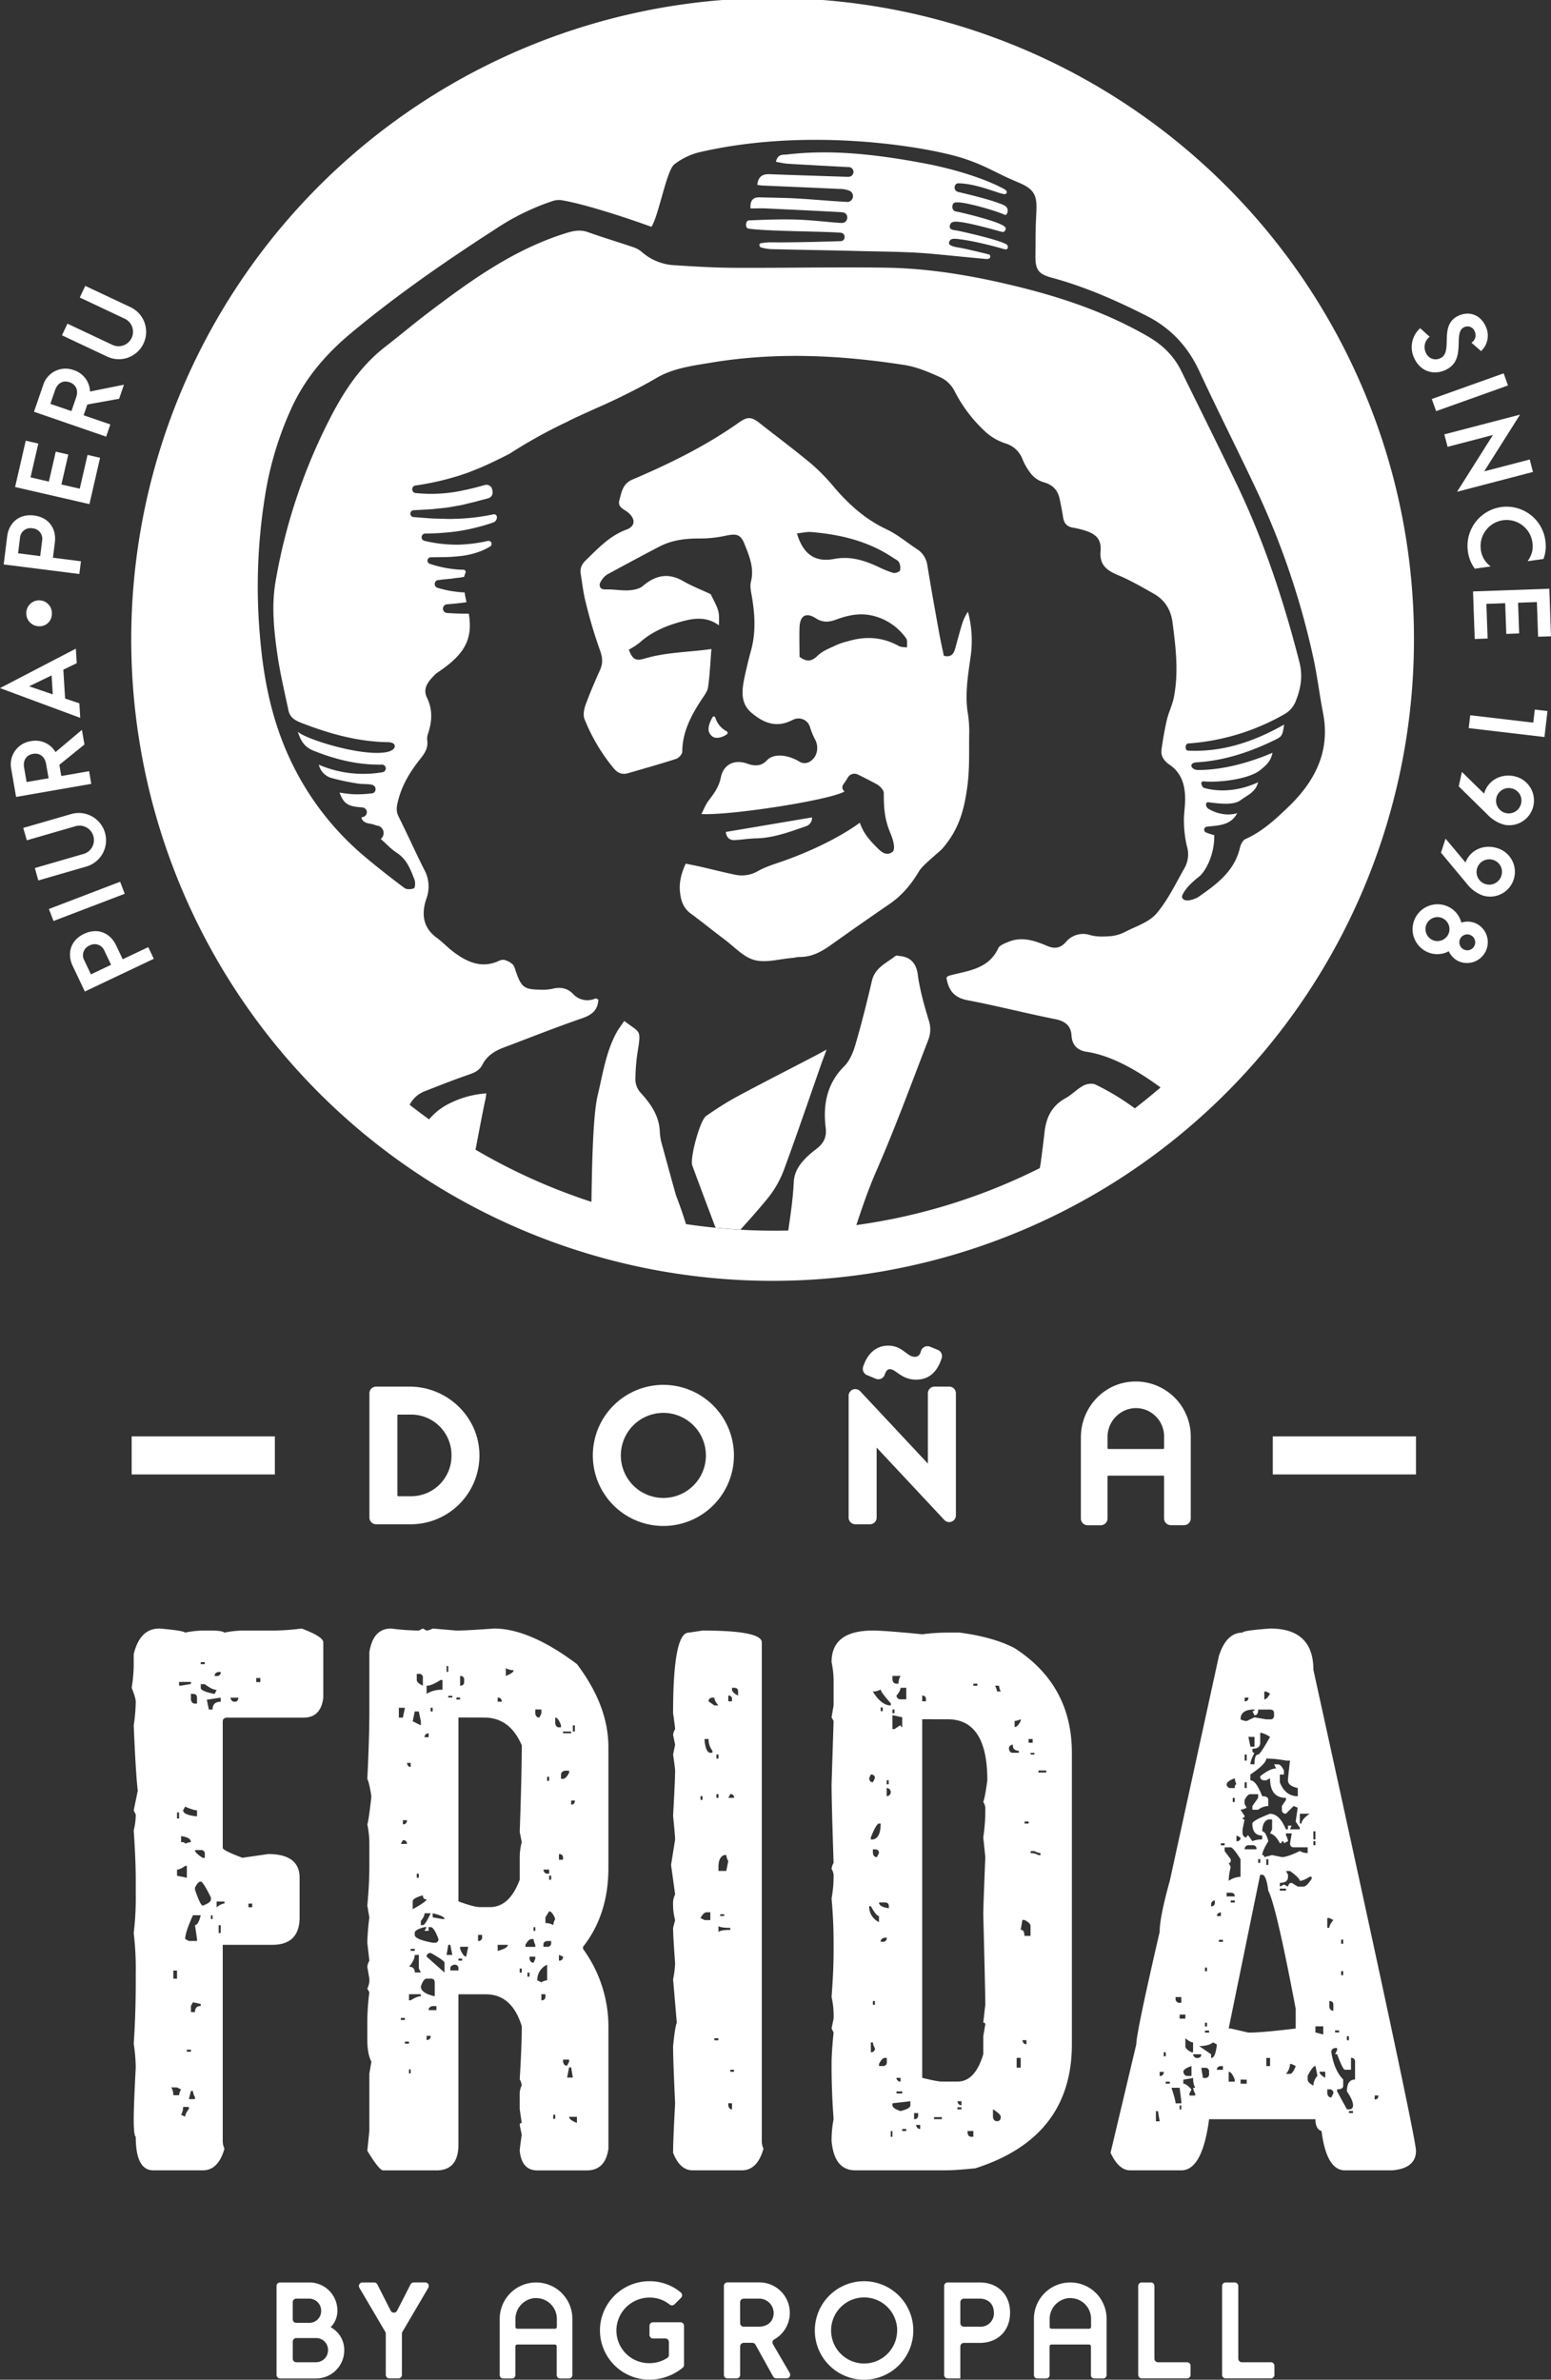 <svg id="Capa_1" data-name="Capa 1" xmlns="http://www.w3.org/2000/svg" viewBox="0 0 809.89 1242.54"><rect x="0" y="0" width="809.89" height="1242.54" fill="#333333" stroke="none"/><defs><style>.cls-1{fill:#fff;}</style></defs><title>DOÑA FRIDA logo</title><path class="cls-1" d="M64.08,500.87l-3.48-7.34c-3-6.26-9.48-9.36-16.73-5.92S35,498.08,37.93,504.29l6.37,13.42,36-17.08-2.88-6.08Zm-16.59,7.88L44,501.41a5.48,5.48,0,0,1,2.75-7.72,5.49,5.49,0,0,1,7.77,2.73L58,503.76Z"/><rect class="cls-1" x="25.39" y="467.3" width="39.82" height="6.72" transform="translate(-165.04 47.19) rotate(-20.92)"/><path class="cls-1" d="M54.81,434.8a14.24,14.24,0,0,0-17.68-9.74l-25,7.24L14,438.76l25-7.24A7.55,7.55,0,1,1,43.2,446l-25,7.24L20,459.72l25-7.24A14.24,14.24,0,0,0,54.81,434.8Z"/><path class="cls-1" d="M46.52,402.66,32,405.19l-1-5.86L44.1,388.74l-1.33-7.65L29,392.69A12.15,12.15,0,0,0,16.06,387a12.21,12.21,0,0,0-10.2,14.48l2.54,14.63,39.26-6.83Zm-32.63,5.67-1.3-7.49c-.64-3.67,1-6.58,4.63-7.21s6.2,1.55,6.84,5.22l1.31,7.5Z"/><path class="cls-1" d="M41.43,367.24,34,364.74l-.93-15.07,7-3.39-.47-7.59L0,359.29l41.9,15.54Zm-26.25-8.89,11.77-5.7.61,9.91Z"/><path class="cls-1" d="M13.74,320.09a6.67,6.67,0,0,0,6.49,6.9,6.37,6.37,0,0,0,6.84-6.34,6.68,6.68,0,1,0-13.34-.56Z"/><path class="cls-1" d="M42.27,293.06l-14.62-1.85,1-8.05c.87-6.88-2.94-13-10.89-14s-13.12,4-14,10.84L1.92,294.72l39.5,5ZM22,282.31l-1,8.05L9.44,288.9l1-8.05a5.48,5.48,0,0,1,6.47-5A5.49,5.49,0,0,1,22,282.31Z"/><polygon class="cls-1" points="52.26 239.03 45.7 237.52 41.65 255.17 32.07 252.97 35.66 237.34 29.11 235.83 25.52 251.46 15.94 249.26 20 231.61 13.44 230.1 7.88 254.3 46.7 263.23 52.26 239.03"/><path class="cls-1" d="M57.62,221.62l-13.95-4.78,1.93-5.63,16.6-3,2.52-7.34L47,204.43a12.15,12.15,0,0,0-8.58-11.2A12.21,12.21,0,0,0,22.57,201l-4.82,14L55.43,228ZM39.77,207.46l-2.47,7.19-11-3.78,2.47-7.19c1.21-3.52,4-5.3,7.53-4.09S41,203.94,39.77,207.46Z"/><path class="cls-1" d="M74.94,179.37a14.24,14.24,0,0,0-6.84-19L44.52,149.27l-2.86,6.08,23.58,11.11a7.55,7.55,0,0,1-6.43,13.66L35.22,169l-2.86,6.08,23.58,11.1A14.24,14.24,0,0,0,74.94,179.37Z"/><path class="cls-1" d="M754.57,193.29c11.83-5.23,3.59-19.64,10.07-22.5a4,4,0,0,1,5.45,2.34,4.56,4.56,0,0,1-1.73,5.8l5,4.4a11.07,11.07,0,0,0,2.44-12.9c-2.43-5.49-8-8.33-14-5.67-11.07,4.9-2.52,19.11-9.81,22.33a5.52,5.52,0,0,1-7.52-3.07,6.72,6.72,0,0,1,2.1-8.17l-5-4.48a13.25,13.25,0,0,0-3.14,15.53C741.23,193.31,747.85,196.26,754.57,193.29Z"/><rect class="cls-1" x="747.6" y="201.39" width="39.85" height="6.73" transform="translate(-24.14 270.21) rotate(-19.66)"/><polygon class="cls-1" points="754.19 226.8 755.89 233.31 779.56 227.13 760.84 256.77 800.47 246.42 798.78 239.92 775 246.12 793.73 216.49 754.19 226.8"/><path class="cls-1" d="M783.9,264.75a20.47,20.47,0,0,0-17.38,23.35,19.24,19.24,0,0,0,3.6,8.84l8.29-1.18a12.56,12.56,0,0,1-5.16-8.77,13.6,13.6,0,1,1,26.94-3.76c.52,3.69-.28,6.51-2.48,9.8l8.25-1.17a19.23,19.23,0,0,0,1-9.49A20.42,20.42,0,0,0,783.9,264.75Z"/><polygon class="cls-1" points="770.06 333.64 776.79 333.4 776.15 315.3 785.97 314.95 786.54 330.99 793.26 330.75 792.7 314.71 802.52 314.36 803.16 332.47 809.89 332.23 809.01 307.4 769.18 308.81 770.06 333.64"/><polygon class="cls-1" points="800.63 377.32 767.71 373.46 766.92 380.18 806.47 384.83 808.06 371.27 801.43 370.5 800.63 377.32"/><path class="cls-1" d="M790.77,405.31c-6.87-1.51-13.83,2-15.81,9.08l-11.6-11.33-1.65,7.53,15.2,14.93a18.45,18.45,0,0,0,8.82,5.16,12.93,12.93,0,0,0,5-25.37Zm3.55,14a6.62,6.62,0,1,1-5.09-7.68A6.49,6.49,0,0,1,794.32,419.31Z"/><path class="cls-1" d="M781.87,442.87c-6.68-2.19-14,.61-16.63,7.46l-10.41-12.43-2.39,7.33,13.64,16.37a18.45,18.45,0,0,0,8.26,6,12.93,12.93,0,0,0,7.54-24.74ZM784,457.16a6.62,6.62,0,1,1-4.3-8.15A6.49,6.49,0,0,1,784,457.16Z"/><path class="cls-1" d="M770.69,482.14a10.62,10.62,0,0,0-7.62-.41,12.65,12.65,0,0,0-7.18-8.47,13,13,0,1,0-10.49,23.87,12.65,12.65,0,0,0,11.1-.43,10.63,10.63,0,0,0,5.45,5.34,10.87,10.87,0,0,0,8.75-19.89Zm-14.37,5.55a6.26,6.26,0,1,1-3.14-8.28A6.29,6.29,0,0,1,756.33,487.69Zm13.64,6a4.07,4.07,0,0,1-5.4,2.15,4.14,4.14,0,1,1,5.4-2.15Z"/><rect class="cls-1" x="664.61" y="749.99" width="74.78" height="19.88"/><rect class="cls-1" x="68.75" y="749.99" width="74.78" height="19.88"/><path class="cls-1" d="M452.72,718l4.59,1.9a3.52,3.52,0,0,0,4.68-2.14c.94-2.85,2.16-2.85,2.69-2.85,1.24,0,2.4.82,3.87,1.85,2.29,1.61,5.13,3.61,9.82,3.61,6.54,0,11-3.79,13.37-11.27a3.54,3.54,0,0,0-2.06-4.29l-4.09-1.66a3.48,3.48,0,0,0-2.86.11,3.65,3.65,0,0,0-1.88,2.35c-.65,2.48-2,2.82-3.19,2.82-1.79,0-3.1-1-4.76-2.23-2.12-1.6-4.77-3.58-9.11-3.58-6.16,0-10.81,3.94-13.1,11.08A3.54,3.54,0,0,0,452.72,718Z"/><path class="cls-1" d="M213.82,724H196.4a3.5,3.5,0,0,0-3.5,3.5v64.89a3.5,3.5,0,0,0,3.5,3.5h18a35.9,35.9,0,0,0,35.94-36.64C250,739.79,233.6,724,213.82,724Zm21.93,35.94a21.09,21.09,0,0,1-21.31,21.31H208a.5.5,0,0,1-.5-.5V739.11a.5.5,0,0,1,.5-.5h6.41A21.09,21.09,0,0,1,235.75,759.93Z"/><path class="cls-1" d="M346.4,723.09a36.84,36.84,0,1,0,36.84,36.84A36.88,36.88,0,0,0,346.4,723.09Zm22.21,36.84a22.21,22.21,0,1,1-22.21-22.21A22.23,22.23,0,0,1,368.6,759.93Z"/><path class="cls-1" d="M495.69,724H488a3.49,3.49,0,0,0-3.49,3.49v36.71l-35.38-37.83a3.49,3.49,0,0,0-6,2.38v63.64a3.5,3.5,0,0,0,3.5,3.5h7.63a3.5,3.5,0,0,0,3.5-3.5V755.85l35.38,37.83a3.49,3.49,0,0,0,6-2.38V727.47A3.49,3.49,0,0,0,495.69,724Z"/><path class="cls-1" d="M612.1,728.55a28.8,28.8,0,0,0-22.56-7c-14.33,1.73-25.14,14.2-25.14,29v42.32a3.53,3.53,0,0,0,3.53,3.53h6.86a3.53,3.53,0,0,0,3.53-3.53V771a.5.5,0,0,1,.5-.5h28.53a.5.5,0,0,1,.5.5v21.83a3.53,3.53,0,0,0,3.53,3.53h6.87a3.53,3.53,0,0,0,3.53-3.53V750A28.72,28.72,0,0,0,612.1,728.55ZM607.86,750v6.08a.5.5,0,0,1-.5.5H578.83a.5.5,0,0,1-.5-.5v-5.69a15.08,15.08,0,0,1,13.4-15.1q.69-.06,1.38-.06a14.6,14.6,0,0,1,9.94,3.87A14.81,14.81,0,0,1,607.86,750Z"/><path class="cls-1" d="M83.25,850.32q12.37,1.06,13.44,2.12a49.82,49.82,0,0,1,9.19-1.06h4.24q5.84,0,7.07,1.06a52.56,52.56,0,0,1,9.37-1.06H143a122.68,122.68,0,0,0,14.5-1.06q11.32,4.25,11.32,7.25V886.4q-1.24,10.43-10.26,10.43H118.26c-1.3.24-1.95.88-1.95,1.94V964.9q0,1.24,10.26,5.13L140,968.08q16.44,0,16.44,12.38v20.69q0,14.32-14.32,14.32H116.31v102.19a9.32,9.32,0,0,0,.89,4.24q-3.18,11.32-11.32,11.32H80.07q-9.19,0-9.19-17.5-1.06-.71-1.06-9.37,0-6.54,1.06-26.87a90.8,90.8,0,0,0-1.06-12.38q1.06-15.38,1.06-32V1030a155.52,155.52,0,0,0-1.06-20.69,153,153,0,0,0,1.06-20.69v-7.07q0-10.43-1.06-25.81a32.91,32.91,0,0,0,1.06-8.31l-1.06-2.12L71.94,935q-1.06-8.84-2.12-34.12a87.79,87.79,0,0,0,1.06-12.37q0-1.95-2.12-7.25a80.66,80.66,0,0,0,1.06-11.32v-6.19Q73,850.33,83.25,850.32Zm6.19,239.58A7.78,7.78,0,0,1,90.5,1094h3a7,7,0,0,1,1.06-3l-2.12-1.06Zm1.06-61v4.25h1.94v-4.25Zm1.94-82.57v3.18h1.06v-3.18Zm0,29.88v3.18l5.13,1.06v-6.19h-.89Q94,976.22,92.44,976.21Zm1.06-98v1.94h1.06l5.13-.88v-1.06Zm1.06,80.45v3.18c1.41,0,2.12.3,2.12.88a8.07,8.07,0,0,1,3-.88Q99.7,959.41,94.57,958.71Zm1.06,141.45a7.73,7.73,0,0,1-1.06,4.07l2.12,1.06c0-1.06.65-2.41,1.95-4.07v-1.06Zm1.06-156.83-1.06,1.94q0,2.48,7.25,3.18v-3.18Q101.11,945.27,96.69,943.33Zm4.07,56.75q-4.07,9-4.07,12.38l1.95,1.06h4.24v-1.06l-1.06-7.25q1.76,0,3-5.13Zm-3.18,70.2v1.06H99.7v-1.06Zm2.12,21.57-1.06,4.24h3.18V1095a7.13,7.13,0,0,1-1.06-3.18Zm0-207.4v3q.35,2.12,2.12,2.12h1.06V886.4q0-1.95-2.12-1.95Zm1.06,161.07-1.06,1.95v3.18h2.12c0-2.12,1-3.18,3-3.18v-1.06ZM101.82,966q0,1.59,4.07,4.07h1.06v-1.95a1.88,1.88,0,0,0-2.12-2.12Zm0,19.63v1.06q2.83,8.31,4.07,8.31,4.25-1.59,4.24-3.18v-1.06q-4.07-8.31-5.3-8.31C103.88,982.4,102.88,983.46,101.82,985.58Zm3-117.76v1.06h2.12v-1.06Zm0,11.49v1.94q0,1.77,7.25,3.18l1.06-2.12q-2.3,0-6.19-3Zm3.18,8.13,1.06,5.13H111q0-4.07,4.24-4.07V886.4Zm2.12,112.62V1002H111v-1.95Zm1.94-125h1.06a1.87,1.87,0,0,0,2.12-2.12h-1.06C112.78,873.19,112.07,873.9,112.07,875.08Zm1.06,117.75v3q2.48-1.94,4.07-1.94v-1.06Zm1.06,12.38v4.07h1.06v-4.07Zm6.19-118.81q.35,2.12,2.12,2.12,1.94,0,1.94-2.12Zm9.37,107.5v1.94h1.95v-1.94Zm4.07-117.75v2.12h2.12v-2.12Z"/><path class="cls-1" d="M204.19,850.32a126.08,126.08,0,0,0,14.5,1.06l2.12-1.06,1.94,1.06a8.11,8.11,0,0,0,3.18-1.06l12.38,1.06q5.47,0,19.62-1.06,18.57,0,43.32,18.56,16.44,21.75,16.44,43.32v63.12q0,24.4-13.26,41.2v1.06A69,69,0,0,1,317.7,1059v62.94q-1.59,11.32-11.32,11.32H280.57q-8.14,0-9.19-10.26,0-1.06,1.06-8.31l-1.06-5.13a.94.94,0,0,1,1.06-1.06l-1.06-7.25V1094a10.08,10.08,0,0,1,1.06-5.13,8.17,8.17,0,0,0-1.06-3.18q1.06-17.33,1.06-26.7v-1.06q-5.13-16.62-18.74-16.62H239.37v78.5q0,13.44-11.49,13.44H200.12q-2.12,0-8.31-10.26l1.06-10.43v-29.88l1.06-6.19q-2.12-4.06-2.12-11.31v-10.43a126.25,126.25,0,0,1,1.06-14.5l-1.06-1.94a10.05,10.05,0,0,0,1.06-5.13l-1.06-6.19a7.13,7.13,0,0,1,1.06-3.18l-1.06-9.37a117.57,117.57,0,0,1,1.06-13.26L191.81,995q1.06-11.49,1.06-20.69V961.89a52.6,52.6,0,0,0-1.06-9.37q.7-1.77,2.12-14.5-1.06-7.07-2.12-9.19,1.06-21.57,1.06-35.18V862.7Q194.81,850.33,204.19,850.32Zm4.07,41.38v5.13h2.12l1.06-5.13Zm2.12,69.13-1.06,1.94h3.18Q212.5,960.83,210.38,960.83Zm-1.06,92.82v1.06h2.12v-1.06Zm1.06-103.25v2.12a1.88,1.88,0,0,0,2.12-2.12ZM211.44,1066v1.06h2.12V1066Zm1.06-145.51q.35,2.12,1.94,2.12v-2.12Zm4.07,100.25q0,2.65-3,6.19a2.66,2.66,0,0,1,3,3h3.19l-1.06-2.13v-7.07Zm-3,20.51v3.18h.88q3.36-2.12,5.31-2.12v-1.06Zm0,39.25v2.12h.88v-2.12Zm.88-62.94v1.06h2.12v-1.06Zm2.12-123.94-1.06,5.13,4.25,2.12v-2.12l-1.06-5.13Zm-1.06,99.19v4.07q7.25-4.06,7.25-5.13c-1.3,0-1.94-.71-1.94-2.12Q215.5,991.07,215.5,992.83Zm1.06,16.44v1.06q0,2.3,9.37,4.07H227a1.72,1.72,0,0,0,1.94-1.95q-2.3-6.19-4.07-6.19h-1.06v1.94h-2.12l1.06-1.94h-1.06Q216.56,1007.51,216.56,1009.27ZM217.62,874v3.18c0,.95,1.06,1.94,3.19,3v-4.07a1.87,1.87,0,0,0-2.12-2.12Zm0,104.32v2.12h1.06v-2.12ZM221.69,999q0,1.59-1.94,4.07v2.12h1.06q1.23,0,4.07-6.19Zm-1.94,38.19q0,3.54,7.25,5.13v-7.25q0-1.94-2.12-1.94h-2.12Q221.16,1033.15,219.75,1037.21Zm1.94-130.13h2.12V905C222.4,905.2,221.69,905.9,221.69,907.08Zm1.06-26.88v4.24a14.73,14.73,0,0,1,8.31-2.12V877.2H230Q225.41,880.21,222.75,880.2Zm0,141.45,9.37,8.31v-5.13q0-1.06-7.25-5.13Q222.76,1019.89,222.75,1021.65Zm0,41.38v2.12a1.88,1.88,0,0,0,2.12-2.12Zm1.06-13.44h4.07v-2.12h-1.94C224.52,1047.7,223.81,1048.41,223.81,1049.59Zm1.06-157.89v1.94h1.06V891.7ZM225.94,999v2.13l5.13.88h1.06Q232.12,1000.44,225.94,999Zm7.25-129.07v3h.89v-3Zm.89,145.52-.89,5.3h3l-1.06-5.3Zm0-130v.89h2.12v-.89Zm1.06,142.33v1.06h4.24v-1.06q0-1.94-2.12-1.94C235.84,1026.13,235.13,1026.78,235.13,1027.84Zm3.18-141.44v1.06h1.94V886.4Zm1.06,10.43v96q8,3,11.32,3h5.13q10.25,0,15.56-14.32V970a30.72,30.72,0,0,1,1.06-8.13l-1.06-5.3q1.06-30.41,1.06-45.26-6.19-14.5-19.62-14.5Zm0,125.89v1.06h1.94v-1.06Zm.88-147.63v5.13c1.41,0,2.12-.65,2.12-1.94V877.2A1.87,1.87,0,0,0,240.26,875.08Zm0,141.45v1.06q1.59,4.07,3.18,4.07l1.06-5.13Zm9.37-6.19v3.18a1.87,1.87,0,0,0,2.12-2.12v-1.06ZM259.88,886.4v2.12H262A1.87,1.87,0,0,0,259.88,886.4Zm0,129.07v3.18q5.31-1.41,5.3-3.18ZM264.13,871v4.07q4.07-1.59,4.07-3A7.74,7.74,0,0,1,264.13,871Zm7.25,156.83V1030h1.06v-2.13Zm3-12.37v1.06h5.13v-1.06a8,8,0,0,1-.89-3h-1.06Q276,1012.46,274.38,1015.47Zm1.06,14.5v2.12h1.06V1030Zm1.06-8.31v1.06q.35,2.12,2.12,2.12l.89-2.12v-1.06Zm2.12-15.38v1.94h.89v-1.94Zm.89-113.69v2.12q.35,2.12,2.12,2.12l1.06-2.12v-2.12ZM280.57,1034l2.12,1.06a7,7,0,0,1,3-1.06v-8.13A8.63,8.63,0,0,0,280.57,1034Zm2.12,7.25v3.18a1.87,1.87,0,0,0,2.12-2.12v-1.06Zm1.06-65.07c.23,1.42.88,2.12,1.94,2.12h1.06v-2.12Zm0,39.25v1.06h1.94a1.88,1.88,0,0,0,2.12-2.12v-.89H285.7C284.4,1013.64,283.75,1014.29,283.75,1015.47Zm3-17.51-1.94,3.19v3a7.75,7.75,0,0,1,4.07,1.06,8.11,8.11,0,0,1,1.06-3.18Q288.35,998,286.76,998Zm-1.06-70.19v2.12h1.06v-2.12Zm1.06,51.63v2.12h1.06v-2.12Zm2.12,124.83v2.12h1.06v-2.12Zm1.06-207.4v3c.23,1.42.88,2.12,1.94,2.12h1.06v-1.06Q291.53,896.83,289.94,896.83Zm1.94,71.25v3H294V970C294,968.73,293.3,968.08,291.88,968.08Zm0,52.69v3a1.87,1.87,0,0,0,2.12-2.12Zm1.06-94.06v2.12H294q1.59,0,3.18-3.18v-1.06h-2.12Q292.95,924.94,292.94,926.71ZM294,904.07V905h4.24v-.89Zm0,171.33v1.06c.24,1.42.94,2.12,2.12,2.12l1.06-2.12v-1.06Zm3.18,4.07-1.06,5.3h3l-.89-5.3Zm0,25.81q0,1.59,4.07,3.18v-3.18Zm1.06-165.14v2.12q1.95,0,1.95-2.12Zm.89-39.25v3.18h1.06v-3.18Z"/><path class="cls-1" d="M366.85,851.38q30.94,0,30.94,6.19v260.26a9,9,0,0,0,.88,4.07q-3.18,11.32-11.31,11.32H361.73q-6.72,0-10.26-9.19,0-6,1.06-25.81-1.06-22.63-1.06-29.88,1.06-10.43,1.94-12.2l-1.94-22.63a50.4,50.4,0,0,0,1.06-8.31q-1.06-14.32-1.06-18.56l1.06-4.07a30.72,30.72,0,0,1-1.06-8.13,10.51,10.51,0,0,1,1.06-5.3l-2.12-15.38,2.12-13.26q0-1.77-1.06-12.38,1.06-18.92,1.06-23.69,0-.88-1.06-8.31l1.06-5.13-1.06-5.13a7,7,0,0,1,1.06-3q0-.88-1.06-8.31,0-42.08,8.13-42.08Zm-1.06,86.46v1.94h1.06v-1.94Zm0,63.65,2.12,1.06h3v-4.07H369Q367.38,998.49,365.79,1001.5ZM367.91,908V909q.71,6.19,3,6.19H372v-1.06A9.71,9.71,0,0,1,370,908ZM370,888.34l3,2.12h2.12Q373,888,373,886.4H372C370.68,886.51,370,887.16,370,888.34Zm3,175.92v1.06h2.12v-1.06ZM374.1,916.1v2.12h1.06V916.1Zm0,20.69v1.94h1.06v-1.94Zm1.06,38v2.12h4.07l1.06-5.13a8.14,8.14,0,0,1-1.06-3.19h-1.06Q375.16,969.67,375.16,974.8Zm0,30.94v3q1.41-1.06,6.19-1.06v-1.06Q376.58,1006.62,375.16,1005.74Zm.89-6.19v.89h2.12v-.89Zm4.24-114.21v3h1.94v-1.06A1.72,1.72,0,0,0,380.29,885.33Zm1.06,51.45-1.06,1.94h3A1.72,1.72,0,0,0,381.35,936.78Zm-1.06,161.43v1.06q.35,2.12,1.94,2.12v-3.18Zm1.06-17.51v1.06h1.94v-1.06Zm.88-199.44v.88q0,1.6,3.18,3.19v-2.12c0-1.3-.7-1.95-2.12-1.95Z"/><path class="cls-1" d="M455.79,851.38q6.19,0,25.82,1.95a104.73,104.73,0,0,1,14.32-.89H501q17.68,2.3,28.82,8.13,29.88,19.27,29.88,54.64v152.23q0,48.63-50.39,64.71-10.26,1.06-15.56,1.06H446.59q-11,0-12.37-15.38a59.32,59.32,0,0,1,1.06-11.32q-1.06-14.49-1.06-27.76v-1.06q0-6,1.06-16.44l-1.06-2.12,1.06-5.13a44.53,44.53,0,0,0-1.06-11.31q1.06-13.79,1.06-23.69v-5.13q0-10.78-1.06-22.63a63.91,63.91,0,0,0,1.06-12.38,7.09,7.09,0,0,0-1.06-3,8.11,8.11,0,0,1,1.06-3.18q-1.06-31.65-1.06-41l1.06-33.06-1.06-1.95,1.06-6.19V877a50.17,50.17,0,0,0-1.06-9.19Q434.22,851.39,455.79,851.38Zm-1.06,75.14-.88,1.95q.17,2.12,1.94,2.12l1.06-2.12Q456.85,926.53,454.73,926.53Zm-.88,68.78a9,9,0,0,0,5.13,8.31v-3.18q-1.42,0-4.24-5.13Zm.88-35.89v1.06h1.06q4.07-.71,4.07-8.31H459Q457.55,952.17,454.73,959.42Zm0,107v5.13a1.88,1.88,0,0,0,2.12-2.12,7,7,0,0,1-1.06-3Zm1.06-183.17q4.42,7.25,9.37,7.25V889.4q-5.31-6-5.31-7.25A7.74,7.74,0,0,1,455.79,883.21Zm0,82.39v1.94c.23,1.42.94,2.12,2.12,2.12l1.06-2.12q0-1.94-2.12-1.94Zm0,79.21v1.94h1.06v-1.94ZM459,993.36q0,2.3,5.13,3v-1.06q0-1.94-2.12-1.94Zm0,84.34v1.06h1.95a1.88,1.88,0,0,0,2.12-2.12v-2.12H462Q460.56,1074.52,459,1077.7Zm.88-186.18v1.94h1.06v-1.94Zm0,122.35h1.06a1.88,1.88,0,0,0,2.12-2.12H462C460.56,1012,459.85,1012.69,459.85,1013.87ZM463,929.54v2.12h1.06v-2.12Zm0,4.07v4.24a2.12,2.12,0,1,0,0-4.24Zm2.12,179.11v3H466v-3ZM466,875.08V877q.35,2.12,2.12,2.12h1.06a7.75,7.75,0,0,1,1.06-4.07Zm0,17.5v1.94h1.06v-1.94Zm0,3v7.25h1.06l3.18-2.12c0,.7.29,1.06.88,1.06v-5.13Zm0,202.63v1.06q0,1.59,4.24,3,5.12-1.24,5.13-3v-2.12Zm4.24-216.95q0,1.59-2.12,4.07a2,2,0,0,0,2.12,1.94h3v-6Zm-2.12,203.68a2,2,0,0,0,2.12,1.95v-1.95Zm0,7.07v1.06h3V1092Zm3,19.62v1.06h2.12v-1.06Zm6.19-8.31v3.18a1.88,1.88,0,0,0,2.12-2.12v-1.06Zm1.06,6.19c.23,1.42.94,2.12,2.12,2.12v-2.12Zm3.18-224.19v3h1.94v-1.06A1.72,1.72,0,0,0,481.6,885.33Zm0,12.37v187.24q8.13,2,10.26,1.95H500q9.19,0,13.44-14.32v-9.37l1.06-6.19c0-.59-.35-.89-1.06-.89l1.06-9.37q0-6.19-1.06-47.21,0-3.53,1.06-29.88l-1.06-10.25a96.48,96.48,0,0,0,1.06-15.56,7,7,0,0,0-1.06-3q.88-2.12,2.12-11.31,0-31.83-20.69-31.83Zm6.19,207.75v1.06h4.07v-1.06Zm12.2-8.31c.24,1.41.94,2.12,2.12,2.12v-2.12Zm0,3.18v1.06h2.12v-1.06Zm5.3,12.37v.89q.18,2.12,1.95,2.12h1.06v-3Zm3-233.56v1.06h2.12v-1.06Zm10.25,222.25v4.07c.24,1.41.94,2.12,2.13,2.12s1.94-.71,1.94-2.12Q522.62,1103.87,518.55,1101.39Zm1.06-221.19a7.08,7.08,0,0,1,1.06,3h1.94a8,8,0,0,1-.88-3Zm7.25,32.89q.35,2.12,1.94,2.12H532v-1.06q-3.18,0-3.18-3.19A2,2,0,0,0,526.86,913.09Zm3-14.5v3.18q1.59,0,3.18-3.18v-.89A9.24,9.24,0,0,1,529.87,898.59Zm1.06,175.92v5.13h2.12v-5.13Zm3-72-.89,5.13q1.95,0,1.95,3.18h3.18v-5.13q0-1.59-3.18-3.18Zm0,62.77c.23,1.42.94,2.12,2.12,2.12v-2.12ZM535,951.1v1.06h2.12V951.1ZM537.12,908v1.94h2.12V908Zm1.06,7.25v.88h1.94v-.88Zm0,51.27v1.06a7.78,7.78,0,0,1,4.07,1.06h1.06v-1.06a8.11,8.11,0,0,1-3.18-1.06Zm4.07-42.08v1.06h4.07v-1.06Z"/><path class="cls-1" d="M663.19,850.32q22.63,0,22.63,21.57,53.57,243.64,53.57,251.07,0,9.2-12.38,10.26H702.26q-9.55,0-12.2-20.51-3.18-1.06-3.18-6.19H631.36q-3.54,26.7-14.5,26.7H590.16q-6,0-10.26-9.19l13.44-56.58q0-6,12.2-58.7,0-7.78,5.3-26.7l25.64-117.4q3.88-12.2,12.38-12.2Q648.86,851.38,663.19,850.32Zm-59.59,252v5.3h1.95l-.89-5.3Zm1.95-20.51v2.12a1.87,1.87,0,0,0,2.12-2.12Zm2.12-10.25v2.12h1.06v-2.12Zm1.06,15.38V1088h2.12v-1.06Zm3,3.18q2.12,6.54,2.12,8.13h3v-1.06l-.88-7.07Zm2.12-47.38v1.06a2,2,0,0,0,2.12,1.94h.88v-3Zm2.12,9.19V1054h3v-2.12Zm0,47.39v2.12h.88v-2.12Zm1.94-17.51c.24,1.42.94,2.12,2.13,2.12h2.12v-5.13Q617.92,1080.18,617.92,1081.77Zm0,4.07V1088q1.59,0,4.25,3l-1.06,2.12v1.06h3v-1.06a7,7,0,0,1-1.06-3h1.06a10.06,10.06,0,0,1-1.06-5.13Zm1.06-21.57v4.07q0,1.59,3.19,3.18H623v-5.13Q621.46,1066.38,619,1064.26Zm4.07,8.31a2,2,0,0,0,2.12,1.94c1.41,0,2.12-.65,2.12-1.94Zm3.18-4.24,6.19,4.24v1.94q2.3,0,3-7.07l-1.95-1.06Q631,1068.33,626.23,1068.33Zm1.06,11.31.88,5.3h1.06a1.87,1.87,0,0,0,2.12-2.12v-1.06a1.87,1.87,0,0,0-2.12-2.12Zm1.94-52.34v1.95h1.06v-1.95Zm0,28.82v1.95h1.06v-1.95Zm0,4.07v1.06h2.12v-1.06Zm3.18-65.77v.88a1.72,1.72,0,0,0,1.95-1.94V992.3A2,2,0,0,0,632.42,994.42Zm3,6h2.12v-1.95C636.13,998.73,635.43,999.38,635.43,1000.44Zm0,80.27h3.18v-1.94h-1.06C636.13,1078.88,635.43,1079.53,635.43,1080.7Zm1.06-67.89v1.06h2.12v-1.06Zm1.06-50.39v1.06h1.94v-1.06Zm1.94,2.12v1.94l3.18,4.24v1.06c0,.59-.35.88-1.06.88l1.06,2.12a32.35,32.35,0,0,0-1.06,7.25,11.8,11.8,0,0,1,6.19-2.12v-9.19q-3.89-6.19-5.13-6.19Zm1.06-32.89a2,2,0,0,0,2.12,1.94h2.12q0-1.94.88-1.94a9.34,9.34,0,0,1-.88-3.18Q640.55,930.07,640.55,931.66Zm0,56.58v1.94h4.24q0-1.94-2.12-1.94Zm17.5-9.37-16.44,80.27h1.06l9.19,2.12h1.06q6.19,0,23.69-2.12v-10.26q-10.25-54.1-14.32-61.7-1.06-8.31-3.18-8.31Zm-16.44,102.9v5.13h3.18v-1.06Q643.2,1081.77,641.61,1081.77Zm1.06-89.46v1.06h2.12V992.3Zm1.06-53.57v2.12h1.06v-2.12Zm1.94,19.63v3c1.42,0,2.12-.65,2.12-1.94Zm2.12-60.65a8.11,8.11,0,0,0,3.19.89l4.07-1.95,6.19,1.06h1.95a1.87,1.87,0,0,0,2.12-2.12v-1.06q0-1.94-2.12-1.94H657c0,2-.65,3-1.94,3L654,893.46c.71,0,1.06-.29,1.06-.88Q647.8,892.58,647.8,897.71Zm13.44,20.51q0,2.65-8.31,8.31v3q3,0,6.19,8.31,3.18,0,3.18,1.94V943a9,9,0,0,0-5.3,1.94h-3V943l3-4.25v-1.94h-4.07c-.95,0-1.94,1-3,3v2.13l1.06,1.94a8.14,8.14,0,0,1-3.19,1.06l2.13,3.18a.94.94,0,0,1-1.06,1.06c0,.59.35.88,1.06.88l-1.06,5.13v2.12c.23,1.41.94,2.12,2.12,2.12,0-.71.29-1.06.88-1.06l2.12,3a11.76,11.76,0,0,1,5.13-.88v-2.12q-5.13,0-5.13-6.19,0-1.59,9.19-5.13,4.95,0,8.31,8.13h1.06v-1.95h1.94l-.88,1.95h5.13v-.89l-2.13-3.18,1.06-7.25-2.12-.88L671.49,947a1.88,1.88,0,0,1-2.12-2.12V943l2.12-3.19v-1.06q-8.31,0-8.31-10.25l-1.95,1.06h-1.06a1.88,1.88,0,0,1-2.12-2.12q5.13-4.07,8.31-4.07l-1.06-2.12h2.12q1.41,0,3,3.18v2.12h-2.12v4.07q2.83,7.25,9.37,7.25V933.6q-5.13-1.06-5.13-4.07,0-1.24,1.06-10.26h-2.12A58.14,58.14,0,0,0,661.24,918.22ZM647.8,1085.83V1088H651v-2.12Zm2.13-199.44v1.94a1.72,1.72,0,0,0,1.94-1.94Zm0,29.7v3.18H651V916.1Zm0,14.5v3H651v-3Zm0,35h6.19a1.88,1.88,0,0,0-2.12-2.12h-2.12A2,2,0,0,0,649.93,965.6Zm1.94-58.7,1.06,5.13h2.12V906.9Zm6.19-2.12v5.13q0,3.19-4.07,3.19v1.06a.94.94,0,0,0,1.06,1.06q-2.12,4.07-2.12,6h2.12q0-5.12,1.94-5.13,1.06,0,6.19-9.19Q659.83,904.78,658.06,904.78ZM657,970.73v1.95h1.06v-1.95Zm2.12-14.5q1.77,0,3.18,5.13-3.18,5.13-3.18,7.25a.94.94,0,0,1,1.06,1.06l4.07-1.06,5.13,1.06q2.83,0,9.37-3.18a7.73,7.73,0,0,0,4.07,1.06v-3h-7.25c-1.3,0-1.94-.71-1.94-2.12l.88-5.13h-3v1.06a7,7,0,0,1,1.06,3l-2.12,1.06a.94.94,0,0,0-1.06-1.06.94.94,0,0,1-1.06,1.06q-2.3-4.42-5.13-5.13l1.06-2.12V950H662.3Q659.12,951.11,659.12,956.23Zm1.06-73v4.07q1.41,0,3-3l-1.95-1.06Zm1.06,87.52v3h1.06v-3Zm0,103.79v4.24h1.95v-4.24Zm10.26-97.6,1.06,1.94v1.06q0,3.18-4.24,3.18v1.95l2.12-1.06,2.12,1.06q.35-1.95,1.94-1.95l3.18,1.95h3q1.59,0,4.24-4.07v-1.06h-1.06q-3.36,2.13-5.13,2.12,0-1.41-5.13-5.13Zm-3.18,9.19v1.06h3.18v-1.06Zm5.3,91.59a8.31,8.31,0,0,1-2.12,5.13h2.12q1.41,0,3-4.07l-2.12-1.06ZM678.75,947v5.13h.88q0-2.12,4.24-5.13Zm4.07,136.85v1.95q0,1.59,3,3.18a7.84,7.84,0,0,1,2.12-5.13l-1.06-5.13Q685.46,1078.76,682.81,1083.89Zm3-127.65v4.24h1.06v-4.24Zm0,5.13v2.12h1.06v-2.12Zm1.06,96.72v3.18l4.07,1.06v-4.24Zm2.12,23.69q0,1.42,3,3.18v-3.18Zm4.07-80.27v5.13h1.06q0-1.59,2.12-4.07l-2.12-1.06Zm0,89.46v2.12c.23,1.42.94,2.12,2.12,2.12l1.06-2.12a1.88,1.88,0,0,0-2.12-2.12Zm1.06-46.15v3q.35,2.12,2.12,2.12v-3.18Q696.25,1044.82,694.13,1044.82Zm1.06,26.7q1.41,9.37,6.19,14.32V1089q0,1.95-3.18,1.94V1092l5.13,9.37h1.06a1.87,1.87,0,0,0,2.12-2.12q0-2.65-3.18-7.25,0-6.19,4.24-6.19v-9.19a1.87,1.87,0,0,0-2.12-2.12v6.19h-3.18q-1.06,0-4.07-8.13h-1.06l1.06-2.12v-1.06h-1.06A2,2,0,0,0,695.19,1071.51Zm1.94-11.32v1.06h2.12v-1.06Zm3.18-47.38v2.12h1.06v-2.12Zm0,16.44v2.12h1.06v-2.12Zm3,33.95v2.12h1.06v-2.12Zm1.06,39.08v1.06h2.12v-1.06Zm13.44-8.13v2.12c1.3,0,1.95-.7,1.95-2.12Z"/><path class="cls-1" d="M144.4,1193.62a1.86,1.86,0,0,1,1.86-1.86h15.26a14.63,14.63,0,0,1,14.65,14.65,12,12,0,0,1-3.52,8.72,13.44,13.44,0,0,1,7.1,12.11,14.67,14.67,0,0,1-14.65,14.65H146.26a1.86,1.86,0,0,1-1.86-1.86Zm17.12,19.23a6.16,6.16,0,0,0,6.18-6.25,6.27,6.27,0,0,0-6.18-6.38h-6.8a1.86,1.86,0,0,0-1.86,1.86V1211a1.86,1.86,0,0,0,1.86,1.86Zm3.58,20.57a6.27,6.27,0,0,0,6.18-6.38,6.16,6.16,0,0,0-6.18-6.25H154.73a1.86,1.86,0,0,0-1.86,1.86v8.91a1.86,1.86,0,0,0,1.86,1.86Z"/><path class="cls-1" d="M201.19,1217.56l-13.52-23a1.86,1.86,0,0,1,1.6-2.8h6.09a1.86,1.86,0,0,1,1.66,1l7,13.77a1.86,1.86,0,0,0,3.31,0l7.06-13.78a1.86,1.86,0,0,1,1.66-1h6a1.86,1.86,0,0,1,1.6,2.8l-13.52,23a1.86,1.86,0,0,0-.26.94V1240a1.86,1.86,0,0,1-1.86,1.86H203.3a1.86,1.86,0,0,1-1.86-1.86V1218.5A1.86,1.86,0,0,0,201.19,1217.56Z"/><path class="cls-1" d="M313.52,1213.27a25.83,25.83,0,0,1,26.17-22.15A25.14,25.14,0,0,1,355.5,1197a1.87,1.87,0,0,1,.13,2.76l-3.43,3.43a1.86,1.86,0,0,1-2.47.13,16.63,16.63,0,0,0-10.45-3.66,17.3,17.3,0,0,0-17.37,15.94,17.06,17.06,0,0,0,17.21,18.3,16.79,16.79,0,0,0,9.36-2.76,1.83,1.83,0,0,0,.8-1.53v-6.74a1.86,1.86,0,0,0-1.86-1.86H341a1.86,1.86,0,0,1-1.86-1.86v-4.74a1.86,1.86,0,0,1,1.86-1.86h14.31a1.86,1.86,0,0,1,1.86,1.86v20.42a1.86,1.86,0,0,1-.7,1.46,27.33,27.33,0,0,1-17.2,6.21A25.74,25.74,0,0,1,313.52,1213.27Z"/><path class="cls-1" d="M403.73,1240.93l-9.22-16.64a1.86,1.86,0,0,0-1.63-1h-4.53a1.86,1.86,0,0,0-1.86,1.86V1240a1.86,1.86,0,0,1-1.86,1.86h-4.74A1.86,1.86,0,0,1,378,1240v-46.41a1.86,1.86,0,0,1,1.86-1.86h16.82a15.9,15.9,0,0,1,7.65,29.75,1.84,1.84,0,0,0-.7,2.56l8.74,15a1.86,1.86,0,0,1-1.61,2.79h-5.44A1.86,1.86,0,0,1,403.73,1240.93ZM386.49,1213a1.86,1.86,0,0,0,1.86,1.86h7.71c4.55,0,7.75-2.45,7.93-6.94a7.57,7.57,0,0,0-7.66-7.71h-8a1.86,1.86,0,0,0-1.86,1.86Z"/><path class="cls-1" d="M425.48,1216.83a25.71,25.71,0,1,1,25.71,25.71A25.69,25.69,0,0,1,425.48,1216.83Zm43,0a17.25,17.25,0,1,0-17.25,17.25A17.24,17.24,0,0,0,468.45,1216.83Z"/><path class="cls-1" d="M493,1193.62a1.86,1.86,0,0,1,1.86-1.86h16.82c8.66,0,15.75,5.73,15.75,15.75s-7,15.82-15.75,15.82h-8.36a1.86,1.86,0,0,0-1.86,1.86v16.69h-6.6A1.86,1.86,0,0,1,493,1240Zm18.68,21.25a6.92,6.92,0,0,0,7.29-7.36c0-4.69-3.26-7.29-7.29-7.29h-8.36a1.86,1.86,0,0,0-1.86,1.86V1213a1.86,1.86,0,0,0,1.86,1.86Z"/><path class="cls-1" d="M596.2,1191.76h4.74a1.86,1.86,0,0,1,1.86,1.86v37.94a1.86,1.86,0,0,0,1.86,1.86h15.16a1.86,1.86,0,0,1,1.86,1.86V1240a1.86,1.86,0,0,1-1.86,1.86H596.2a1.86,1.86,0,0,1-1.86-1.86v-46.41A1.86,1.86,0,0,1,596.2,1191.76Z"/><path class="cls-1" d="M640,1191.76h4.74a1.86,1.86,0,0,1,1.86,1.86v37.94a1.86,1.86,0,0,0,1.86,1.86h15.16a1.86,1.86,0,0,1,1.86,1.86V1240a1.86,1.86,0,0,1-1.86,1.86H640a1.86,1.86,0,0,1-1.86-1.86v-46.41A1.86,1.86,0,0,1,640,1191.76Z"/><path class="cls-1" d="M292.53,1196.54a19,19,0,0,0-31.59,14.57v29.05a1.73,1.73,0,0,0,1.73,1.73h4.71a1.73,1.73,0,0,0,1.73-1.73v-15a1,1,0,0,1,1-1h19.59a1,1,0,0,1,1,1v15a1.73,1.73,0,0,0,1.73,1.73h4.71a1.73,1.73,0,0,0,1.73-1.73v-29.4A19,19,0,0,0,292.53,1196.54Zm-1.76,14.22v4.18a1,1,0,0,1-1,1H270.14a1,1,0,0,1-1-1V1211a11,11,0,0,1,9.83-11.06q.51,0,1,0a10.71,10.71,0,0,1,7.29,2.84A10.86,10.86,0,0,1,290.77,1210.76Z"/><path class="cls-1" d="M571.48,1196.54a19,19,0,0,0-31.59,14.57v29.05a1.73,1.73,0,0,0,1.73,1.73h4.71a1.73,1.73,0,0,0,1.73-1.73v-15a1,1,0,0,1,1-1h19.59a1,1,0,0,1,1,1v15a1.73,1.73,0,0,0,1.73,1.73h4.71a1.73,1.73,0,0,0,1.73-1.73v-29.4A19,19,0,0,0,571.48,1196.54Zm-1.76,14.22v4.18a1,1,0,0,1-1,1H549.1a1,1,0,0,1-1-1V1211a11,11,0,0,1,9.83-11.06q.51,0,1,0a10.71,10.71,0,0,1,7.29,2.84A10.86,10.86,0,0,1,569.72,1210.76Z"/><path class="cls-1" d="M425.94,551.12c-13.76,7.17-27.59,14.2-41.26,21.55a166.57,166.57,0,0,0-16,10.09c-3.24,2.25-8.55,22.14-7.18,25.82q6,16.24,12.15,32.45h0q6.44.63,13,1h0c5.3-5.87,10.42-11.58,15.19-17.56a54.29,54.29,0,0,0,8-15c6.56-17.82,12.66-35.81,18.94-53.72.73-2.08,1.53-4.14,2.85-7.71h0C428.79,549.55,427.38,550.37,425.94,551.12Z"/><path class="cls-1" d="M523.74,126.75c-5.39-2.12-16-4.63-23.19-6.21-2.2-.48-5-.28-4.6-2.6.42-2.59,3-2.28,5-2.07,5.37.54,16.57,3.65,21.78,5.08,1.62.44,2-.16,2.4-1.29s-1.6-2.06-2.19-2.36c-4.7-2.41-20.64-6.37-23.8-6.88-.12,0-2.24-.39-1.77-3.14.32-1.89,2.24-1.59,2.42-1.6,4.46-.28,21.75,4.8,25.2,6.64,1.24-.59,2.33-3.73-.9-5.23-6.3-2.92-22.8-6.6-23.92-6.91a2.27,2.27,0,0,1-1.63-2.75,1.91,1.91,0,0,1,2.12-1.71c8.67.19,18.28,4.31,22.39,5.36,1.12.29,2.19.58,2.59-.38s-.58-1.63-1.85-2.3c-11.91-6.26-28.71-10.8-41.85-13.24-23.43-4.35-46.9-7.27-70.76-4.52-2.31.27-5.12-.43-6,3.86,2.14.35,4.18.87,6.23,1,10.41.64,20.82,1.16,31.24,1.74l.58,0a2.53,2.53,0,0,1-.2,5.06l-1.23,0c-13.28-.42-26.56-.85-39.84-1.34-3.55-.13-6,.95-6.52,5.57,1.07.15,1.86.32,2.66.35,13.49.59,27,1.13,40.47,1.78a12.57,12.57,0,0,1,5.34,1.11,2.78,2.78,0,0,1,.74.61,3.11,3.11,0,0,1-1.22,4.92,2.22,2.22,0,0,1-.86.15c-8.78-.45-17.54-1.31-26.33-1.81-6.52-.37-13.06-.42-19.6-.59-3.67-.09-5,1.85-4.75,5.78,2.78,0,5.43-.1,8.06,0,12.87.6,25.75,1.21,38.61,1.92.52,0,1,.07,1.54.14,3.47.47,2.89,5.66-.6,5.51l-.74,0c-7.75-.57-15.49-1.53-23.26-1.76-8.16-.24-16.33.1-24.49.44h0c-1.7.09-2,3.93-.33,4.23,8.36,1.48,40.36,1.48,48.36,2.21,2.81.26,2.6,4.49-.23,4.4-.4,0-24.78.83-36.65.59a31.76,31.76,0,0,0-4.84.5.88.88,0,0,0-.77.82v0a1.35,1.35,0,0,0,1,1.4,25.08,25.08,0,0,0,4.84.85c15.35.39,30.71.59,46.06,1,12.88.34,25.82.3,38.63,1.49,8.49.79,21.1,2.07,28,2.67,1.31.11,2-.52,2-1.17a1.1,1.1,0,0,0-.93-1.29c-5.39-1.31-12.61-3.06-15.58-3.52-4.3-.66-5.28-1.67-5-2.64s.63-2.19,3.81-1.9c7.56.71,18.79,3.58,24.5,5.23.55.16,1.95.6,2.3-.37C526.66,127.86,525.33,127.39,523.74,126.75Z"/><path class="cls-1" d="M506.12,381.75a63.93,63.93,0,0,0-.9-10.34c-1.34-9.36.26-19,1.6-28.51a58.11,58.11,0,0,0-1.39-23.48h0a24.28,24.28,0,0,0-3.12,6.61c-1.25,4.1-2.33,8.25-3.47,12.38-.78,2.82-2,5-6,4h0c-.91-4.45-1.85-8.61-2.6-12.81-2.07-11.46-4.13-22.91-6-34.4a11.88,11.88,0,0,0-5.43-8.49c-5.28-3.46-10.2-7.67-15.85-10.32-10.87-5.1-19.44-12.71-27.13-21.67a104,104,0,0,0-11.94-12.33c-8.79-7.35-18-14.2-27-21.29-4.37-3.44-6.41-3.76-11-.52-17.32,12.25-36.22,21.55-55.64,29.81-5.15,2.19-5.65,6.56-6.83,10.78-1.05,3.77,2.43,4.67,4.52,6.4,4,3.31,3.89,7.23-.78,8.94-8.8,3.22-14.82,9.79-21.24,16-2.1,2-3.15,4.24-2.7,7.07.8,5,1.38,10.09,2.65,15a247.08,247.08,0,0,0,7.31,24.65c1.41,3.78,1.8,6.87.18,10.49-2.67,6-5.29,12-7.53,18.14-.84,2.32-1.46,5.41-.63,7.54a95.41,95.41,0,0,0,15.2,25.68c2.05,2.51,4.39,3.57,7.53,2.65,8.41-2.46,16.86-4.81,25.2-7.52,1.35-.44,3.12-2.45,3.13-3.74.08-10.36,4.66-18.91,10.1-27.23,1.33-2,3.05-4.18,3.38-6.45.9-6.34,1.17-12.76,1.74-19.9h0c-11.64,1.67-23.29,1.59-34.53,4.88-5,1.48-6.58.7-8.59-4.56h0a38.73,38.73,0,0,0,5.5-3.54c6.89-6.22,15.19-9.46,24-11.65,6-1.48,11.91-1.65,17.52,2.48h0c.26-7.33.26-7.33-4.3-16.28h0c-4.89-2.29-9.85-4.21-14.4-6.83-7.85-4.5-14.49-3-21.09,2.64-1.8,1.52-4.81,2.05-7.31,2.21-3.59.22-7.23-.5-10.85-.48-2,0-4,.22-4.3-2.14-.13-1.21,1-2.7,1.87-3.84a9,9,0,0,1,2.87-2.26c8.82-4.76,17.62-9.55,26.52-14.16,6.51-3.37,13.53-4.22,20.82-4.19a63.31,63.31,0,0,0,13.51-1.41c5.73-1.23,8-.92,10.07,4.38,2.46,6.23,5.15,12.5,3.32,19.6-.53,2.07-.09,4.5.31,6.69,1.76,9.84,2.42,19.59-.29,29.33-1.13,4.06-2.75,10.77-3.57,14.91-1.25,6.32-1.75,12.74,3.78,17.44,6,5.12,12.76,8.12,20.84,4.13.47-.23.95-.44,1.44-.64a6.24,6.24,0,0,1,8.4,4.24,35.82,35.82,0,0,0,2.62,6.32,9.31,9.31,0,0,1,.48,7.67,8.06,8.06,0,0,1-1.3,2.18c-1.93,2.28-4.79,3.26-7.42,1.65-5.5-3.34-13.18-4.73-17-.6-2.77,3-6.29,3.08-10.19,1.68-6.7-2.4-12.47.36-13.83,7.28-1,5-3.66,8.44-6.49,12.17-1.46,1.93-2.32,4.32-3.63,6.84h0c15.24.87,67.83-7.39,74.76-11.81h0l0,0a2.52,2.52,0,0,1-.66-3.63,40.82,40.82,0,0,0,2.34-3.59,4,4,0,0,1,5.25-1.59q4.87,2.39,9.66,4.94c1.71.91,3.89,3.11,3.88,4.72,0,8.16.46,13.88,3.47,21,1.77,4.19,2.7,8.73.91,9.86-1.43.91-3.59,1.86-7-1.46-5.17-5.06-7.81-8.2-9.92-13.9,0,0-13.2,10.41-39.34,19.79-4.61,1.65-9.44,3-13.64,5.37a16.92,16.92,0,0,1-12.36,1.94c-5.79-1.19-11.52-2.68-17.28-4-2.71-.62-5.45-1.14-8.26-1.73h0c-2.36,5.09-3.51,9.82-3,14.78.44,4.34,1.68,8.35,5.51,11.19,6.05,4.49,11.91,9.24,17.94,13.76,5,3.78,9.77,9.1,15.47,10.61,6,1.58,12.94-.54,19.46-1.08,1.43-.12,2.84-.54,4.27-.53,6.27,0,11.34-2.8,16.26-6.32q15.25-10.88,30.71-21.47c6.56-4.51,11.41-10.56,15.39-17.24,1.79-3,10.61-10,11.79-11.32,9-10.19,11.73-20.73,13.4-33.82C506.41,399.6,505.9,391.79,506.12,381.75Zm-90-103.23c2.88-.3,5.25-.92,7.54-.72,15.29,1.28,29.91,4.79,42.85,13.54,1,.69,2.4,1.23,2.88,2.2a6,6,0,0,1,.56,4.33c-.32.81-2.52,1.54-3.59,1.25a53.59,53.59,0,0,1-7.95-3.24c-7.33-3.38-14.55-5.63-23-4C425.41,293.73,419.32,289.21,416.14,278.52Zm57.47,59.57c-1.45-.25-3.09-.14-4.3-.81-8.5-4.71-17.32-5.21-26.48-2.47a37.84,37.84,0,0,0-5.81,1.88c-3.44,1.68-7.32,3-10,5.63-3.12,3-5.62,3.54-9.51.63,0-5.23-.17-10.34,0-15.44.27-6.22,3.49-7.94,8.62-4.62,3.49,2.26,6.87,2,10.5.62,6.58-2.44,13.14-3.77,20.27-1.71a29.67,29.67,0,0,1,16.19,11.38C474,334.31,473.51,336.42,473.61,338.09Z"/><path class="cls-1" d="M379.57,383.38a.91.91,0,0,0-.09-1.53,12,12,0,0,1-6-7.24.78.78,0,0,0-1.42-.14c-3.08,5.53-2.26,8-.56,9.67C373.84,386.46,377.88,384.63,379.57,383.38Z"/><path class="cls-1" d="M394.87,437.74c9.06-.21,17.37-3.33,25.75-6.27A4.5,4.5,0,0,0,424,426.8h0L379,434.39h0c.34,3,2,4.45,4.92,4.26C387.57,438.4,391.21,437.83,394.87,437.74Z"/><path class="cls-1" d="M712.08,203.91a334.9,334.9,0,1,0,26.25,130A332.73,332.73,0,0,0,712.08,203.91ZM629.75,434.66a1.57,1.57,0,0,1,.37-3c6.07-.7,12.49-.56,15.94-7.09-4.8,1.53-10.54.43-15-2.23-1.56-.93-1.89-3.65-.08-3.45,4.09.46,12.78,1.91,16.7-1s7.83-4.09,9.29-9.45c-8.57,4-18.66,5.58-28.18,3-1.12-.3-2.57-3.67-.21-3.45,7.83.7,23.59-1.07,29.53-5.94,3.13-2.56,5.45-4.48,6.35-9-12,5.16-26,9-38.69,9-4,0-5.3-3.73-1-4,14.58-.86,28-5.4,41-11.72,3.74-1.82,3.92-2.33,4.76-8-15.72,8.9-32.14,14.51-50.24,13.6-1.65-.08-1.52-3.63.15-3.74a117.3,117.3,0,0,0,50.08-15.19,13.37,13.37,0,0,0,6.21-7.23c2.56-6.57,3.64-12.83,1.77-20.14-8.16-31.81-18.39-62.85-32.57-92.5-9.54-19.94-19.41-39.72-29.17-59.56-3.83-7.78-9.77-13.51-17.24-17.84-21.09-12.21-43.82-20.06-67.36-25.88-22.92-5.67-46.12-9.75-69.75-10.09-26-.38-52,.19-78,.07-10.63,0-21.27-.64-31.89-1.33a27.93,27.93,0,0,1-17.19-6.77,13,13,0,0,0-4.4-2.58c-7.94-2.7-16-5.11-23.87-7.92-3.95-1.41-7.43-.77-11.29.43-27.35,8.44-50.07,24.85-72.45,41.84-7.5,5.69-14.7,11.79-22.15,17.56-12.45,9.64-21,22.3-28.13,36a295.64,295.64,0,0,0-29.12,86.36c-2.22,12.68-.91,25.39.88,38,1.4,9.89,3.75,19.66,5.81,29.45.77,3.67,3.12,5.18,6.93,6.65,14.64,5.65,29.56,9.85,45.46,10a5.42,5.42,0,0,1,.95.14c3.37.64,3,4-1.88,5-12.91,2.68-43.13-6.91-46.57-10.64,1.62,5.13,3.6,8.13,8.47,10.06,11.4,4.51,22.94,7.38,35.22,7.15h.06a2,2,0,0,1,.38,4,58.83,58.83,0,0,1-33.15-3.94,9.47,9.47,0,0,0,7.12,7.07,120.85,120.85,0,0,0,13.16,2.74c2.41.41,4.94.16,7.34.61a2.68,2.68,0,0,1,.68.23,2.34,2.34,0,0,1,.38,4,1.67,1.67,0,0,1-.67.27,63.06,63.06,0,0,1-9.76.5,71.87,71.87,0,0,1-7.41-.87c2,5.52,4.23,7.09,10.24,7.61l1.91.18a2.52,2.52,0,0,1-.37,5l-.38.5c1.26,3.24,4.48,2.6,6.77,3.52a8.89,8.89,0,0,0,1.64.45,3.93,3.93,0,0,1,1.68,6.95h0c2.85,2.5,5.37,5.28,8.41,7.25,5.25,3.39,7.18,8.76,9.23,14.08.51,1.32.37,4.09-.31,4.41-1.37.65-3.81.73-4.94-.12-7.19-5.39-14.29-10.94-21.15-16.74a147.63,147.63,0,0,1-38-49.25c-9.42-19.6-14-40.57-16-62.13a296.48,296.48,0,0,1,2.25-76,175.34,175.34,0,0,1,14.62-48c7-14.61,17.45-26.83,30.16-37.44,24-20,49.53-37.67,75.71-54.56a125.09,125.09,0,0,1,29.68-14.55,10.44,10.44,0,0,1,4.68-.48c12.51,2.07,35.08,9.55,47,13.92,3.8-5.67,7.84-29.46,12-32.66A35.32,35.32,0,0,1,365,79.54C423.93,65.76,487.11,77.2,504,83c11.75,4,16.18,7.46,27.7,12.24,9.06,3.75,9.89,7.3,9.42,16.26-.5,9.41-.29,12.31-.44,21.74-.12,7.58,1.42,9.83,8.61,11.78,17.28,4.69,33.56,11.85,49.46,19.91,12.5,6.33,21.48,15.92,27.44,28.74,9.83,21.16,20.45,42,30.34,63.1a412.27,412.27,0,0,1,29.22,86.54c2.1,9.57,3.24,19.35,5.11,29,3.89,20-4.23,35.67-18.1,49-6.75,6.48-13.66,12.91-22.46,16.83-1.34.6-2.43,2.75-2.8,4.37-2.87,12.5-12.34,19.3-22,26-.33.23-6.59,3.41-8.19.26-.59-1.16,1.65-4.13,3.09-5.85a46.94,46.94,0,0,1,5.93-5.34c2.89-2.45,7.91-10.81,7.72-21.5A33.69,33.69,0,0,1,629.75,434.66ZM420.34,25.54l-1.72-.07Zm-15.89-.4h0Zm-15.89.4c.91,0,1.83-.07,2.75-.1C390.39,25.48,389.47,25.5,388.56,25.54Zm58.52,614.14c.05-.11.1-.18.13-.18,3.12-9.38,6.3-18.74,10.25-27.76,9.92-22.65,18.39-45.83,27.29-68.85a14.84,14.84,0,0,0,.2-10.2c-2.38-7.87-4.64-15.8-5.74-24-.77-5.76-3.9-9-9.28-9.51-.81-.08-1.91-.4-2.4,0-4.67,3.72-10.63,6.05-12.23,12.91-2.59,11.14-5.39,22.26-8.58,33.24-1.17,4-2.94,8.47-5.82,11.33-9.21,9.16-11.21,20.24-9.74,32.27.63,5.19-1.36,8.38-5.17,11.22a51.94,51.94,0,0,0-4.88,4.15c-3.54,3.58-6.38,7.39-6.65,13.17-.39,8.34-1.62,16.65-2.85,24.94h0s0,0,0,.1c-2.38.05-4.77.09-7.17.09a311.16,311.16,0,0,1-46.22-3.45c-1.61-5.06-3.32-10.08-5.23-15-2.65-9.33-5.16-18.71-7.74-28.07a32.52,32.52,0,0,1-.76-6.07c-.62-8-5-14-10.14-19.64a10.44,10.44,0,0,1-2.56-6.42,98.68,98.68,0,0,1,1.25-15.28c1.78-11.4,1.24-9.18-7.06-15.59h0c-1.43,2.13-3,4.11-4.19,6.31-5.4,10.07-7,21.33-9.63,32.22-2.41,9.93-3,33.46-3.32,55.93a307.1,307.1,0,0,1-60.53-27.24c2.45-13,4.5-23.49,5.18-26.34.18-.78.25-1.58.47-3.07h0a50.8,50.8,0,0,0-19.9,5.59,32.23,32.23,0,0,0-10,8h0s0,0,0,0q-5.15-3.71-10.15-7.62h0a14.75,14.75,0,0,1,8-7.12c7.61-3,15.22-6,22.93-8.65,3-1.05,5.52-2.14,7.09-5.23,2.22-4.39,6.15-7,10.69-8.75,13.77-5.19,27.45-10.64,41.36-15.44,5.07-1.75,8.2-4.16,8.46-9.76-.52-.18-1.19-.69-1.6-.53a10.17,10.17,0,0,1-11.75-2.54c-3-3.07-6.63-3.55-10.75-2.52a25.77,25.77,0,0,1-6.72.43c-7.8-.17-9.32-1.33-12-8.77-.56-1.53-.87-3.35-1.92-4.46a10.3,10.3,0,0,0-4.51-2.34,5,5,0,0,0-2.95.67c-8.91,3.92-16.36.47-23.35-4.75-3.11-2.32-5.79-5.23-8.92-7.52-7.35-5.39-7.92-12.73-5.32-20.34A18.27,18.27,0,0,0,221.49,454c-4.61-9.12-8.76-18.47-13.34-27.6-1.32-2.62-1.13-4.79-.47-7.55,2-8.61,6.43-15.91,11.82-22.66,2.26-2.83,4.07-5.54,3.62-9.35a7.7,7.7,0,0,1,.27-3.39c2.19-6.49,2.72-12.62-.46-19.2-2.56-5.31,1.38-9.19,4.84-12.61,6.2-4.14,13-9.25,15.88-16.21,2.08-5,1.95-10,1.15-15h0c-3.77.06-7.51-.12-11.22-.35a2.36,2.36,0,0,1-2.22-1.79,2.28,2.28,0,0,1,2-2.76h.09c3.41-.28,6.8-.59,10.14-1.09h0c-.36-1.7-.73-3.41-1-5.12h0a30.71,30.71,0,0,1-3.73-.28c-1.18-.12-2.35-.31-3.52-.47-2.32-.41-4.6-1-6.85-1.64a2.08,2.08,0,0,1,.26-4.05l.17,0c2.25-.32,4.45-.51,6.63-.71,1.13-.15,2.25-.35,3.36-.45a28.57,28.57,0,0,0,3.06-.46l.39-.07a10.32,10.32,0,0,1,.68-2,1.2,1.2,0,0,0-1.08-1.72q-1.28,0-2.54-.08a60.1,60.1,0,0,1-15-3,1.75,1.75,0,0,1,.52-3.41h0c4.91-.07,9.69,0,14.31-.52a42.05,42.05,0,0,0,12.92-3.15,34.25,34.25,0,0,0,3.7-1.91,1.69,1.69,0,0,0,.59-.58l0,0a1.6,1.6,0,0,0-1.73-2.38,78.4,78.4,0,0,1-14.91,1.94,71.43,71.43,0,0,1-18.23-2,1.92,1.92,0,0,1,.42-3.78h.07a135.19,135.19,0,0,0,17.14-1.24,107.82,107.82,0,0,0,16.46-3.92l1.79-.6a2.9,2.9,0,0,0,2-2.93v0a1.5,1.5,0,0,0-1.81-1.35,110.17,110.17,0,0,1-21.2,2.37c-1.73.07-3.46,0-5.18-.05l-5.16-.14c-3.43-.2-6.84-.51-10.24-.76a1.79,1.79,0,0,1,0-3.56h.1c3.36-.2,6.71-.34,10-.59l5-.53c1.66-.15,3.31-.37,4.94-.68l4.88-.87c1.61-.33,3.2-.79,4.79-1.15.8-.19,1.59-.38,2.38-.55l2.34-.66,2.34-.61,1.18-.28,1.15-.35h0a3.07,3.07,0,0,0,2.21-3.47q-.07-.43-.13-.86a3.1,3.1,0,0,0-3.95-2.56c-3.5,1-7,1.92-10.61,2.65a78.62,78.62,0,0,1-25.23,1.55,2,2,0,0,1-.05-4h.05a145.39,145.39,0,0,0,23.17-5.34c1.87-.66,3.76-1.2,5.6-2l5.51-2.21c3.62-1.64,7.21-3.28,10.75-5.08,1.28-.63,2.54-1.28,3.81-1.93a259.66,259.66,0,0,1,30.32-16.8c2.53-1.47,16-7.45,19-8.77,7.58-3.41,19.76-9.45,26.89-13.71,9.11-5.45,19.32-6.65,29.38-8.32,33.47-5.55,66.93-3.92,100.26,1.23,6.75,1,13.36,3.87,19.64,6.73a16.26,16.26,0,0,1,7,7.23,74.76,74.76,0,0,0,16.82,21.73,29,29,0,0,0,10.06,5.44,13.71,13.71,0,0,1,8.28,7.7,30.94,30.94,0,0,0,4.8,8.25,13.32,13.32,0,0,0,6.3,4.16c4.75,1.27,7.46,4.05,8.45,8.69.68,3.2,1.32,6.4,1.81,9.63.45,3,1.87,4.84,5,5.39a49.42,49.42,0,0,1,6.55,1.58c5.85,1.88,8.51,4.69,8,10.76-.56,7.28,3.26,10,9.15,12.49,6.39,2.64,12.41,6.2,18.46,9.59,5.9,3.3,9.13,8.36,10,15.23,1.7,13,3.24,26,.66,39.06-.79,4-2.71,7.73-3.64,11.69-1.2,5.14-2.08,10.37-2.8,15.6-.47,3.4,1.51,6,4.13,7.76,6.51,4.43,8.24,10.94,8.21,18.2,0,3.89-.75,7.78-.62,11.65a59.59,59.59,0,0,0,1.51,12.62A14.68,14.68,0,0,1,618.66,453c-4.66,8.18-8.77,16.92-14.79,24-3.83,4.51-10.61,6.61-16.21,9.5a20.61,20.61,0,0,1-7.57,2.29c-3.67.29-7.59.43-11-.6a11.71,11.71,0,0,0-12.36,3.49c-2.78,3.25-5.74,4-9.87,2.24-6.44-2.71-13.1-5.09-20.16-2.18-2,.82-4.7,1.77-5.46,3.42-4.78,10.26-14.51,11.53-23.77,13.79-.78.19-1.55.42-2.32.66-.18.06-.31.26-.94.82,1,6.54,3.94,10.49,11,11.83,15.28,2.89,30.37,6.81,45.63,9.84,5.23,1,8.39,3.41,8.68,8.59s3.31,7.83,7.91,8.5C579.51,551,592.69,558,606,567.8q-6.56,5.65-13.43,10.93a128,128,0,0,0-21-12.66,8.59,8.59,0,0,0-6.15.94c-3.19,1.79-5.8,4.63-9,6.38-7.16,3.93-10.15,10-11,17.85-.62,5.57-1.34,11.12-2.08,16.68-.12.45-.25,1.13-.38,2A306.57,306.57,0,0,1,447.07,639.68Z"/></svg>